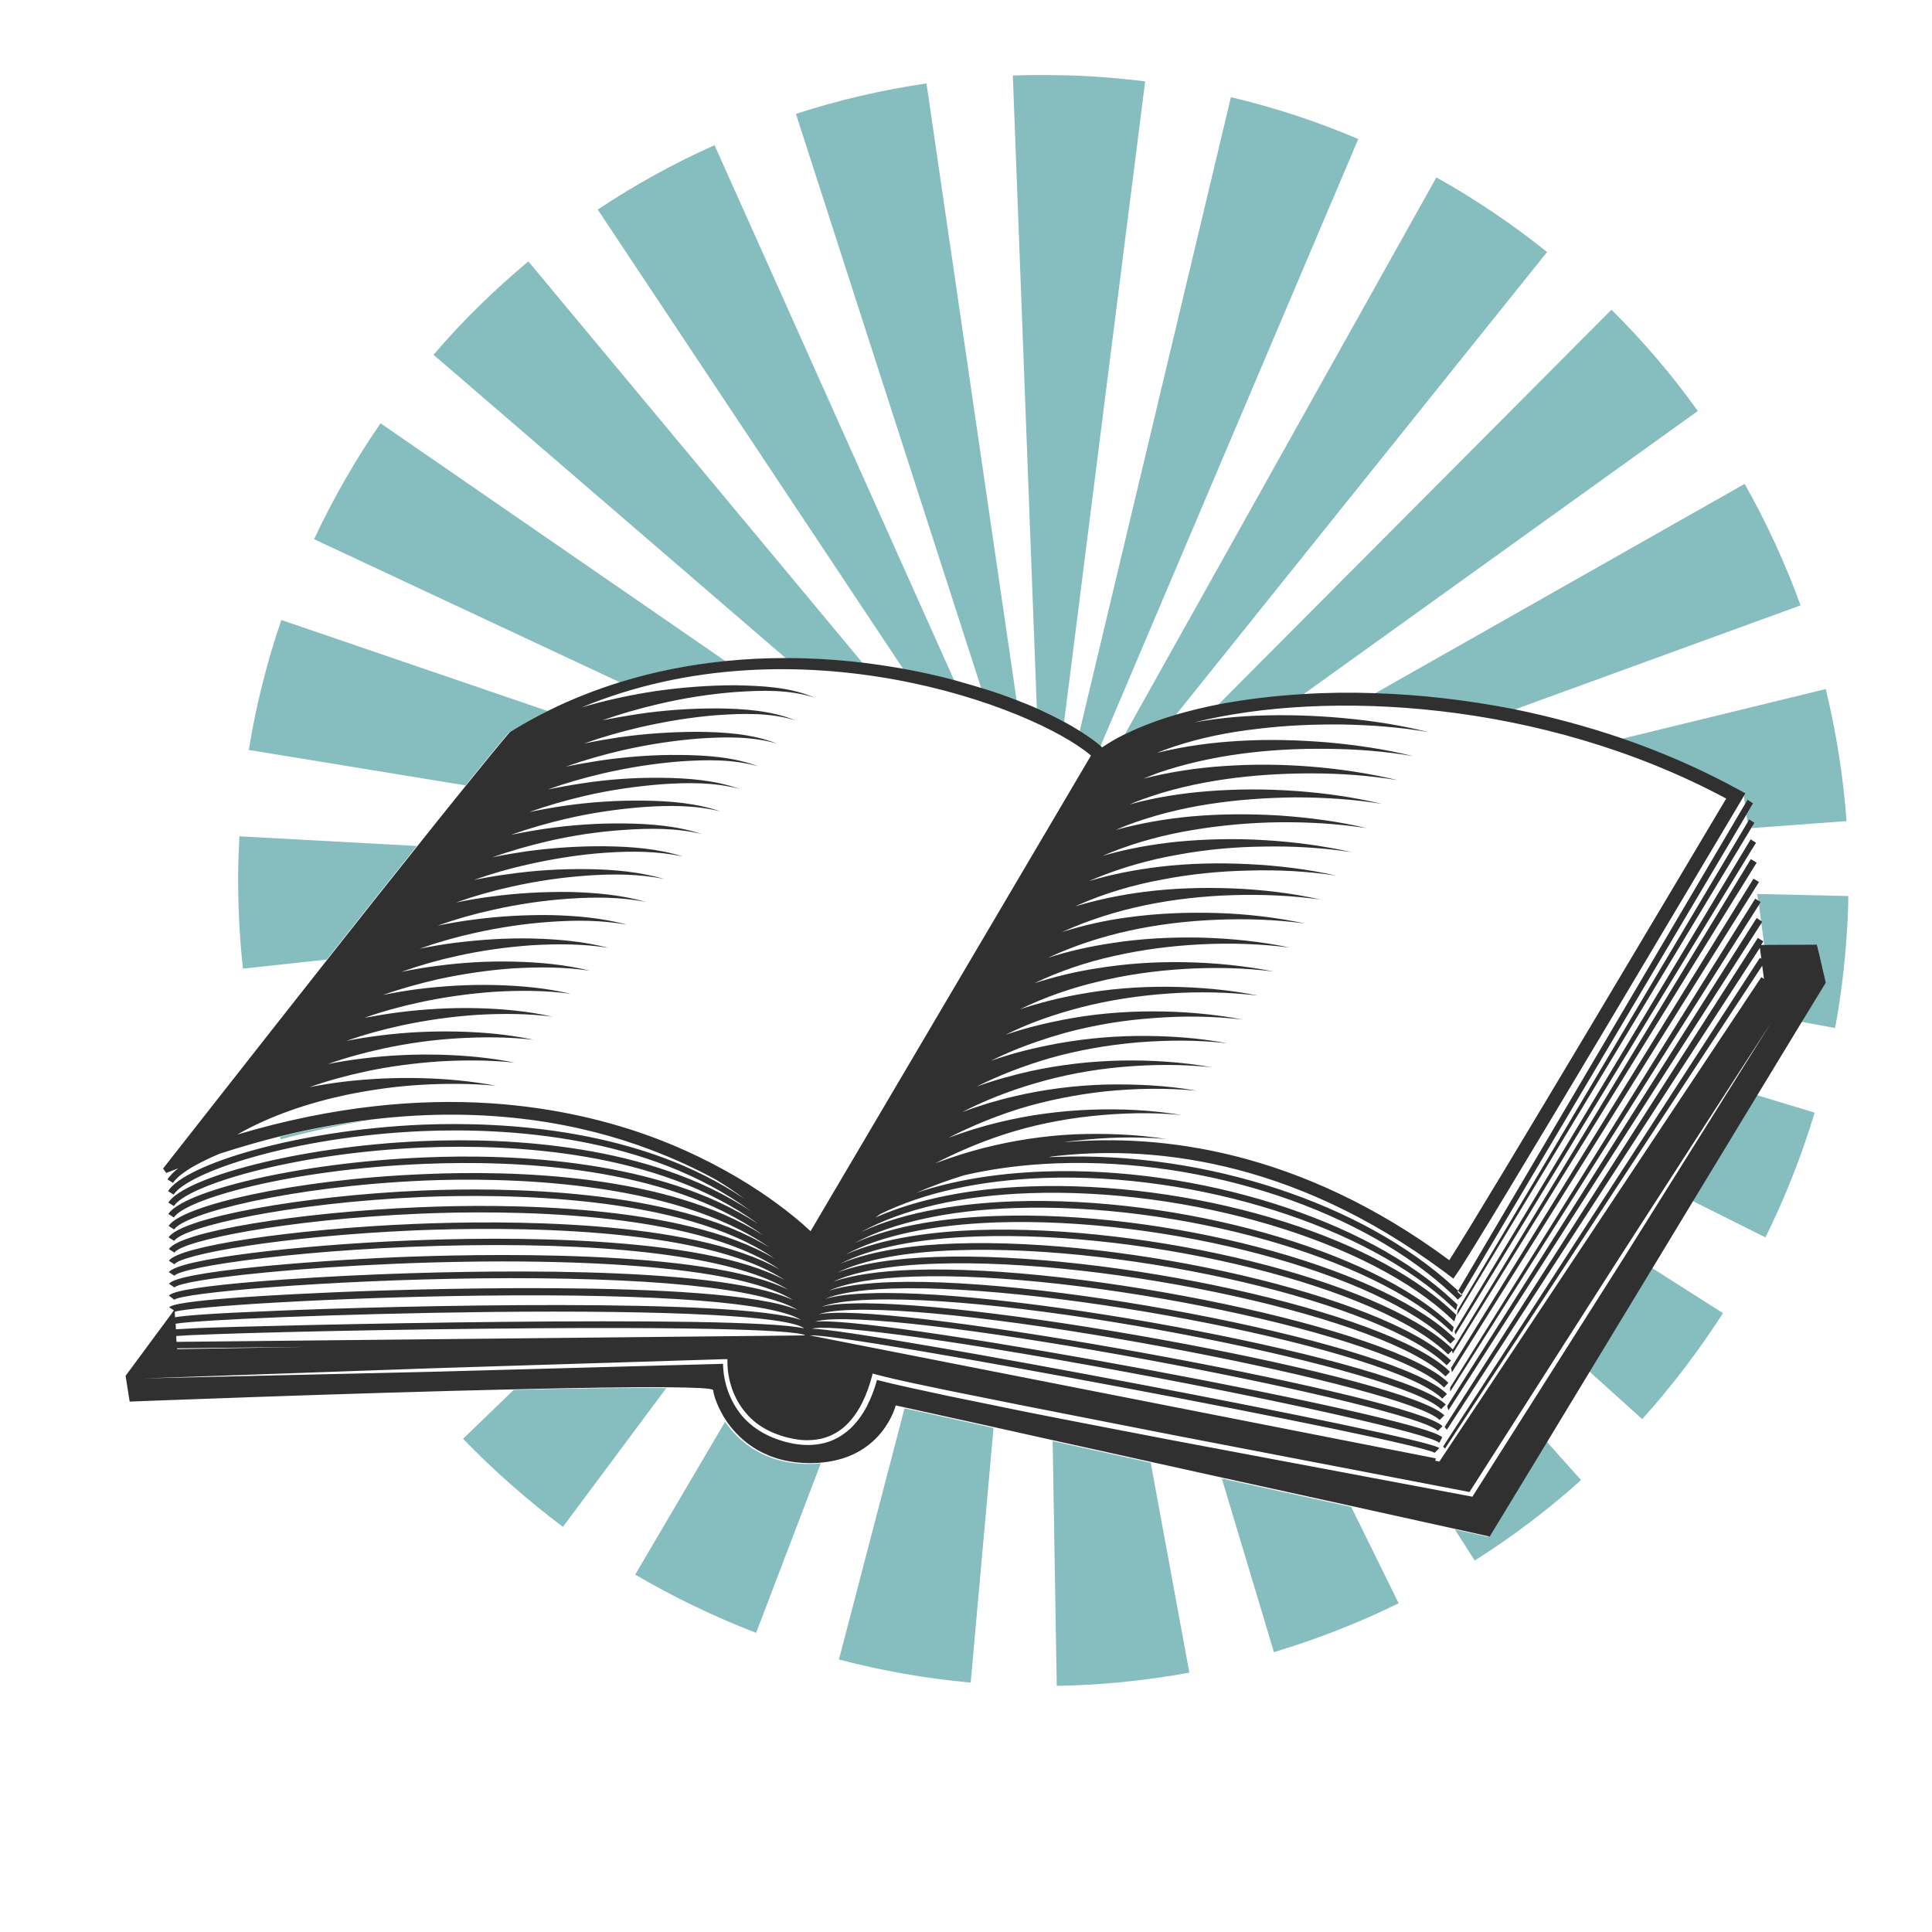 <?xml version="1.0" encoding="utf-8"?>
<!-- Generator: Adobe Illustrator 26.0.2, SVG Export Plug-In . SVG Version: 6.00 Build 0)  -->
<svg version="1.1" id="publicdomainvectors.org" xmlns="http://www.w3.org/2000/svg" xmlns:xlink="http://www.w3.org/1999/xlink"
	 x="0px" y="0px" viewBox="0 0 660 660" style="enable-background:new 0 0 660 660;" xml:space="preserve">
<style type="text/css">
	.st0{fill:#86BDBF;}
	.st1{fill:#303030;}
	.st2{fill:#010101;}
</style>
<g>
	<path class="st0" d="M401.7,244.2c-6.5,1.9-12.3,4.1-17.4,6.6L490.7,60.6c13.2,7.4,26,16,37.8,25.5L401.7,244.2z M316.5,28.5
		c-15.1,2.2-30.1,5.7-44.6,10.4l63.3,196.2c4.2,1.3,8.3,2.8,12.1,4.2L316.5,28.5z M464,47.5c-14-6-28.7-10.8-43.5-14.3l-51.7,216.7
		c2.7,1.7,5.1,3.5,7.1,5.1L464,47.5z M391.2,27.8c-9.8-1.2-19.8-2-29.5-2.1c-5.2-0.1-10.5-0.1-15.7,0.1l8.2,216.3
		c3.4,1.5,6.5,3,9.3,4.6L391.2,27.8z M244.1,49.6c-13.9,6.2-27.3,13.6-39.9,22l104.4,157c6,1.1,11.9,2.4,17.4,3.9L244.1,49.6z
		 M286.6,566.9c14.7,3.9,29.8,6.5,45,7.9l7.8-87l-30.4-6.7L286.6,566.9z M130,144.6c-8.6,12.5-16.3,25.9-22.7,39.6l104.5,48.9
		c12-3.7,24.1-6,36.1-7.2L130,144.6z M81.8,285.7c-0.2,3.3-0.3,6.6-0.4,9.8c-0.2,11.8,0.3,23.7,1.6,35.4l28.6-3.1
		c10.4-13.2,21.1-26.7,30.8-38.8L81.8,285.7z M174.3,250c4.2-2.6,8.5-4.9,12.8-7.1l-91-31.1c-4.9,14.4-8.7,29.3-11.1,44.4l74,12.1
		c6.2-7.7,11.3-13.9,14.7-17.9L174.3,250z M294.7,226.5L180.5,89.3c-11.6,9.7-22.6,20.4-32.4,31.9l120.4,103.7
		C277.4,224.9,286.2,225.5,294.7,226.5 M595.9,271.1l-0.2,0.4l0.4,3.2l0.9-1.5l1.9,1.2l-2.3,3.9l0.4,2.6l0.5-0.9l1.9,1.2l-1.1,1.7
		l32.5-2.4c-1.1-15.2-3.5-30.3-7.1-45.1l-69.7,17c13.5,4.7,26.9,10.5,39.9,17.6L595.9,271.1z M600.3,305.4l0.3,2.2l0.9,0.5l-0.6,1
		l0.7,5.5l0.4,0.3l-0.3,0.5l1,7.5l18.1-0.1l2.2,13.1l-8,13.1l11.9,2.2c2-10.7,3.3-21.6,4-32.4c0.3-4.2,0.5-8.5,0.5-12.7L600.3,305.4
		z M615.1,206.8c-5.2-14.3-11.6-28.2-19.1-41.5L469.5,237c15.2,0.5,31.3,2.2,47.6,5.5L615.1,206.8z M580,140.4
		c-8.8-12.3-18.8-24-29.5-34.6l-134.4,135c8.9-1.7,18.6-2.9,29-3.5L580,140.4z M95.9,389.2c10.6-2.8,20.6-5,30.1-6.5
		c-9.7,1.2-19.8,3-30.4,5.6C95.7,388.6,95.8,388.9,95.9,389.2 M361,575.9c15.2-0.2,30.4-1.8,45.3-4.5l-13.2-71.7l-33.5-7.4
		L361,575.9z M247.7,485.7L217,537.9c13.1,7.7,27,14.4,41.3,19.9l22.1-57.9c-0.9,0.1-1.9,0.2-2.9,0.2
		C261.7,500.5,252.6,492.8,247.7,485.7 M435.2,564.4c14.6-4.4,29-10,42.6-16.7l-16.2-32.9l-44.2-9.7L435.2,564.4z M497,522.5
		l6.8,10.6c12.8-8.1,25-17.3,36.3-27.5l-11.9-13.3L508.3,525L497,522.5z M175.5,474.8l-17.3,16.7c10.5,10.9,22,21,34.1,30.1
		l35.3-47.4C215.2,474,196.4,474.3,175.5,474.8 M603.1,422.7c6.8-13.7,12.4-28,16.8-42.6l-20.1-6.1l-21.9,36.1L603.1,422.7z
		 M561,484.8c10.2-11.3,19.4-23.5,27.6-36.2L564.1,433l-21.4,35.3L561,484.8z"/>
	<path class="st1" d="M620.7,322.7l-18.1,0.1l-1,0l0.8-1.2l-1.9-1.2L494.1,486.5l-0.6,1l0.6,0.7l0.2,0.2l106.9-164.6l0.5,3.7
		l-0.5-0.3L493.8,492.9l-0.8,1.3l0.6,0.6l0.2-0.2l108.2-164.7l0.6,4.5l-0.9-0.6L493.7,496.3l-2,3l-1.4-0.3l0.2-0.8l-213.8-42
		c10.1-1.2,206.1,35.7,213.4,40.1l1.6-1.6c-3.9-3.9-197.3-40.6-214.3-40.8c5.1-1.5,39.7,2.3,106.8,14.7
		c55.8,10.3,104.6,21.4,107.5,24.3l1-1.9c-7.3-7.2-186.3-40.5-212.7-39.6c-0.6,0-1.1,0.1-1.6,0.1c1.1-0.3,3-0.7,6.3-0.8
		c40.6-1.4,197.8,29.5,206.5,38.1l1.6-1.6c-10.1-9.9-171.5-40-208.1-38.7c-2.2,0.1-3.8,0.2-5.1,0.5c2-0.7,5.3-1.3,11.1-1.5
		c47.9-1.7,190,26.6,201.1,37.6l1.6-1.6c-12.8-12.7-156.9-39.8-202.8-38.2c-4.1,0.1-7.4,0.5-9.9,1.1c3-1.1,8.1-2.1,16.7-2.4
		c54.9-1.9,181.5,24.2,194.9,37.4l1.6-1.6C479,465.3,348.5,440,297.2,441.8c-6.5,0.2-11.5,0.8-15.3,1.9c4.1-1.7,11-3.1,22.6-3.5
		c55.6-1.9,171.6,21.2,188.2,37.6l1.6-1.6c-16.8-16.6-133.9-40.1-189.8-38.2c-9.1,0.3-16.2,1.3-21.3,2.9c6.2-2.7,16-4.4,28.9-4.8
		c58-2,163,20,181.2,37.9l1.4-1.5l0.1-0.1c0,0-0.1-0.1-0.1-0.1C475.9,454,370.3,431.8,312,433.8c-11.7,0.4-20.9,1.8-27.3,4
		c7.6-3.5,19.5-5.6,34.9-6.1c59.8-2.1,154.2,18.8,174.2,38.5l1-1l0.5-0.6c-0.2-0.2-0.3-0.3-0.5-0.5
		c-21.3-19.9-115.5-40.8-175.3-38.7c-14.4,0.5-25.5,2.3-33.4,5.3c9.1-4.4,22.9-7,40.7-7.6c59.9-2.1,146,18.2,167.4,39.3l0.6-0.6
		l0.9-1c-0.3-0.3-0.6-0.5-0.9-0.8c-23.1-21.2-108.6-41.2-168.2-39.2c-12.7,0.4-28.2,2.1-39.5,6.9c10.5-5.4,26.2-8.6,46.5-9.3
		c59.7-2.1,138,17.5,161.1,40.3l0.2-0.2l1.1-1.1l0.3,1l102.5-165.6l1.3-2.1l-1.8-1.1l-0.2-0.1L496.3,461c-0.3-0.3-0.7-0.7-1-1
		c-24.8-22.6-102.3-41.8-161.5-39.8c-14.3,0.5-31.7,2.5-44.8,8.3c11.9-6.4,29.3-10.1,51.3-10.9c58.2-2,130.5,17.2,155,41.2
		c0.1,0.1,0.1,0.1,0.2,0.2l1.6-1.6c-0.5-0.5-1.1-1-1.6-1.5c-26.2-23.7-97.6-42.5-155.2-40.5c-15.2,0.5-33.8,2.7-48.3,9.2
		c13.2-7,31.8-11.1,54.3-11.9c56.5-2,123.2,16.9,149.3,42c0.2,0.2,0.4,0.3,0.5,0.5l0.5-1.8c-0.3-0.3-0.6-0.6-0.9-0.9
		c-26.7-25.4-92.7-44-149.4-42.1c-16.2,0.6-36.3,3-52.2,10.5c14.4-7.9,34.2-12.5,57.7-13.3c54.8-1.9,116.4,16.5,144.1,43
		c0.3,0.3,0.6,0.6,0.9,0.8l0.7-2.2c-0.5-0.5-1-0.9-1.5-1.4c-28.3-26.5-89.2-44.4-144.2-42.5c-20.7,0.7-38.7,4.4-52.7,10.6
		c0.5-0.4,1-0.7,1.5-1.1c15-7.4,34.1-11.6,56.2-12.4c52.4-1.8,110.5,16.6,139.3,44c0.4,0.4,0.9,0.8,1.3,1.2l0.5-1.9
		c-0.5-0.5-1.1-1.1-1.7-1.6c-29.3-27.5-86.8-45.7-139.5-43.9c-16.3,0.6-31,3-43.7,7.3c5-2.2,10.5-4.2,16.3-6
		c9.9-2.3,20.6-3.7,32-4.1c50.9-1.8,104.8,16.3,135.1,45c0.5,0.5,1.1,1,1.6,1.6l1.6-1.6c-1-1-2-2-3.1-2.9
		c-31-28.4-84.7-46.1-135.3-44.3c-1,0-2.1,0.1-3.1,0.1c0.4,0,0.8-0.1,1.1-0.2c32-3.9,81.2-0.1,134.1,39.3c0.4,0.3,0.9,0.6,1.3,1
		l1.9,1.4l1.3-1.9c8.2-11.8,93.6-155.8,97.3-161.9l0.9-1.6l0.2-0.4l-2-1.1c-12.9-7.1-26.3-12.9-39.9-17.6
		c-12.3-4.2-24.7-7.5-36.9-10c-16.3-3.2-32.4-5-47.6-5.5c-8.4-0.3-16.6-0.2-24.4,0.3c-10.3,0.6-20.1,1.8-29,3.5
		c-5.1,1-10,2.2-14.5,3.5c-6.5,1.9-12.3,4.1-17.4,6.6c-2.9,1.4-5.6,3-8,4.6c-0.1-0.1-0.3-0.2-0.4-0.4c-2-1.7-4.4-3.4-7.1-5.1
		c-1.6-1-3.4-2.1-5.3-3.1c-2.9-1.6-6-3.1-9.3-4.6c-2.2-1-4.5-1.9-6.8-2.8c-3.8-1.5-7.8-2.9-12.1-4.2c-3-0.9-6.1-1.8-9.3-2.7
		c-5.5-1.5-11.4-2.8-17.4-3.9c-4.5-0.8-9.2-1.5-13.9-2.1c-8.5-1-17.3-1.6-26.3-1.6c-6.8,0-13.7,0.3-20.6,1
		c-12,1.2-24.1,3.5-36.1,7.2c-8.3,2.6-16.6,5.8-24.6,9.8c-4.3,2.1-8.6,4.5-12.8,7.1l-0.5,0.4c-3.4,4-8.5,10.2-14.7,17.9
		c-4.9,6.1-10.6,13.1-16.6,20.7c-9.7,12.1-20.4,25.6-30.8,38.8c-27.3,34.6-52.8,67.2-53.3,67.8l-2.9,3.7l1.1,1.5l4.1-1.6
		c-0.9,0.7-1.7,1.4-2.3,2.1c-0.6,0.6-1,1.1-1.4,1.7l1.9,1.2c1.1-1.7,3.5-3.6,6.9-5.6c2.5-1.4,5.5-2.9,9.1-4.4
		c7.2-2.3,14.1-4.3,20.9-6c10.6-2.6,20.8-4.4,30.4-5.6c41-5,73.1,1.7,95.4,10.1c8.6,3.2,16.2,6.8,22.8,10.4c3.3,2,6.6,4.2,9.8,6.6
		c-35.4-24-82-26.5-110.1-25.4c-42.4,1.8-80.9,13.4-86.9,22.7l1.9,1.2c5-7.6,40.6-19.8,85.1-21.7c28.7-1.2,77,1.5,112.2,27.4
		c-34.5-23-82.8-25.2-111.9-24c-43.3,1.8-81.7,12.6-87.2,21l1.9,1.2c4.5-6.9,40-18.1,85.4-20c29.9-1.2,80.1,1.1,114.2,26.1
		c-33.6-22-83.8-24-114.1-22.7c-44,1.8-82.4,11.7-87.4,19.3l1.9,1.2c4-6.2,39.4-16.4,85.6-18.3c30.9-1.3,82.7,0.7,115.6,24.3
		c-32.5-20.6-84.4-22.2-115.8-20.8c-44.5,1.8-82.8,10.8-87.2,17.7l1.9,1.2c3.5-5.4,39.4-14.7,85.4-16.7
		c26.2-1.1,84.5-0.5,117.9,22.8c-33.1-20.3-91.7-20.5-118.4-19.4c-41.1,1.7-82.4,9.3-86.8,16l1.9,1.2c3.1-4.7,38.5-13,85-15
		c27.3-1.1,88.5-0.9,120.2,21.1c-31.8-18.9-93.3-18.8-121.2-17.6c-41.9,1.7-82,8.4-85.8,14.3l1.9,1.2c2.6-4,37.5-11.3,84-13.3
		c28.6-1.2,92.8-1.3,122.8,19.1c-30.4-17.3-95.1-16.8-124.5-15.6c-41.6,1.7-80.9,7.6-84.2,12.6l1.9,1.2c2.2-3.3,36.1-9.6,82.4-11.6
		c30.2-1.2,98-1.7,126.1,17c-28.8-15.6-97.7-14.8-128.8-13.5c-37,1.5-78.6,6.3-81.6,10.8l1.9,1.2c2.3-3.1,46.1-9.6,100-10.4
		c53.9-0.8,92.7,4.7,109.7,15.2c-28.8-14.2-108.2-12.2-134.3-11.1c-30.3,1.3-74.1,4.9-77.2,9c0,0,0,0,0,0.1l0,0l1.8,1.2
		c3.8-3.9,85-11.6,149.2-7.9c30.8,1.8,52,5.9,62.1,12.2c-26.9-12.4-114.5-9.9-143.1-8.7c-22.7,0.9-65.8,3.6-69.9,7
		c-0.1,0.1-0.2,0.2-0.2,0.2l0.3,0.2l1.5,1.2c3.1-2.4,52-6.7,104.2-7.3c57.7-0.6,96.5,3.3,108.8,10.8c-26.9-11.1-142.8-6.7-156.9-6.1
		c-16.1,0.7-52.9,2.4-57.4,4.9c-0.2,0.1-0.3,0.2-0.4,0.3l0.5,0.3l1.1,0.7l-0.9,1.3l-15.6,21.1l1.4,8.8c0,0,73.9-2.9,131.7-4.2
		c20.9-0.5,39.6-0.8,52.1-0.7c9,0.1,14.7,0.3,15.5,0.9c0.2,1.9,1.6,6.2,4.6,10.7c4.9,7.1,14,14.7,29.8,14.3c1,0,2-0.1,2.9-0.2
		c20.8-2,25.1-19.5,25.1-19.5l3.6,0.8l30.4,6.7l20.2,4.5l33.5,7.4l24.4,5.4l44.2,9.7l35.3,7.8l11.3,2.5l19.8-32.6l14.6-24.1
		l21.4-35.3l13.8-22.8l21.9-36.1l15.3-25.2l8-13.1L620.7,322.7z M60.1,454.1l-0.1-1.9c7.7-1.3,55.4-3.4,106.5-4
		c62.9-0.7,103,1.4,108.2,5.6c-20.7-4.9-185.7-1-207.1-0.1C63.8,453.9,61.5,454,60.1,454.1 M166.3,453.9c96.4-1,107.6,1.5,108.6,2.2
		l0.1,0.1l-214.7,2.2l-0.1-2C69,455.7,114.8,454.4,166.3,453.9 M105.6,460.1l-45.1,0.8l0-0.3L105.6,460.1z M325.1,349.2L325.1,349.2
		c0,0.1,0,0.1-0.1,0.1L325.1,349.2z M589.7,272.8c-10.2,17.1-82,138.1-94.6,157.7c-51.2-37.9-98.9-43.2-131.6-40.3
		c1.3-0.2,2.5-0.4,3.8-0.5c10.3-1.2,20.7-1.5,31.1-0.6c-10.3-1.6-20.8-2-31.3-1.6c-10.5,0.5-21,2.1-31.2,4.7
		c-5.5,1.4-11,3.2-16.4,5.2c7.4-3.8,15.1-7.1,23-9.7c9.7-3.2,19.9-5.3,30.1-6.4c10.3-1.1,20.7-1.4,31-0.4
		c-10.3-1.7-20.7-2.2-31.2-1.8c-10.5,0.4-20.9,1.8-31.2,4.3c-5.8,1.4-11.6,3.2-17.2,5.3c7.6-3.9,15.6-7.2,23.8-9.8
		c9.7-3,19.9-5,30.1-6.1c10.2-1,20.6-1.2,30.9-0.2c-10.2-1.8-20.6-2.3-31.1-2.1c-10.4,0.3-20.9,1.6-31.1,4c-6.1,1.4-12,3.2-17.9,5.4
		c7.8-4,16-7.2,24.5-9.7c9.7-2.9,19.8-4.8,30-5.7c10.2-0.9,20.5-1,30.8,0.1c-10.2-1.8-20.6-2.5-30.9-2.3c-10.4,0.2-20.8,1.4-31,3.6
		c-6.2,1.4-12.4,3.1-18.5,5.3c8-4,16.4-7.2,25-9.7c9.8-2.8,19.8-4.5,30-5.4c10.2-0.8,20.5-0.9,30.7,0.3c-10.1-1.9-20.5-2.6-30.8-2.5
		c-10.4,0.1-20.7,1.2-31,3.3c-6.4,1.3-12.8,3-19,5.2c8.1-4.1,16.7-7.1,25.5-9.6c9.7-2.6,19.8-4.3,30-5c10.2-0.8,20.4-0.7,30.6,0.5
		c-10.1-1.9-20.4-2.8-30.7-2.8c-10.3,0-20.7,0.9-30.9,2.9c-6.6,1.3-13.1,2.9-19.5,5.1c8.2-4.1,17-7.1,25.9-9.4
		c9.7-2.5,19.8-4,29.9-4.7c10.1-0.7,20.3-0.5,30.5,0.7c-10-2-20.3-2.9-30.5-3c-10.3-0.1-20.6,0.7-30.8,2.6
		c-6.8,1.2-13.5,2.9-20.1,5.1c8.4-4.1,17.3-7.2,26.5-9.4c9.7-2.4,19.8-3.8,29.9-4.4c10.1-0.6,20.3-0.4,30.4,0.9
		c-10-2-20.2-3-30.4-3.2c-10.2-0.2-20.5,0.5-30.7,2.2c-7,1.1-14,2.8-20.8,5c8.6-4.1,17.7-7.2,27.2-9.3c9.7-2.2,19.7-3.5,29.8-4
		c10.1-0.5,20.2-0.2,30.3,1.1c-9.9-2.1-20.1-3.1-30.3-3.4c-10.2-0.2-20.5,0.3-30.6,1.9c-7.3,1.1-14.6,2.7-21.7,5
		c8.8-4.1,18.3-7.2,27.9-9.3c9.7-2.1,19.7-3.3,29.8-3.7c10-0.4,20.1-0.1,30.2,1.3c-9.9-2.1-20-3.3-30.2-3.6
		c-10.2-0.3-20.4,0.1-30.5,1.5c-7.6,1-15.1,2.7-22.4,5c9.1-4.1,18.8-7.2,28.6-9.2c9.7-2,19.7-3.1,29.7-3.4c10-0.3,20.1,0.1,30,1.5
		c-9.8-2.2-19.9-3.4-30-3.8c-10.1-0.4-20.3-0.1-30.4,1.2c-7.8,1-15.6,2.6-23.3,4.9c0.4-0.2,0.8-0.4,1.3-0.6
		c8.9-3.9,18.4-6.7,28.2-8.5c9.7-1.9,19.7-2.9,29.6-3.1c10-0.3,20,0.2,29.9,1.7c-9.8-2.2-19.8-3.4-29.9-3.9
		c-10.1-0.5-20.2-0.3-30.4,0.9c-8.1,1-16.2,2.5-24.1,4.9c0.7-0.3,1.4-0.6,2.1-0.9c9-3.7,18.5-6.4,28.2-8.1
		c9.7-1.8,19.6-2.7,29.6-2.8c10-0.2,19.9,0.4,29.8,1.9c-9.8-2.2-19.7-3.5-29.8-4.1c-10-0.6-20.2-0.4-30.3,0.6
		c-8.4,0.9-16.8,2.4-25,4.8c1-0.4,1.9-0.8,2.9-1.2c9-3.6,18.5-6.1,28.2-7.7c9.7-1.6,19.6-2.5,29.5-2.6c9.9-0.1,19.9,0.5,29.7,2
		c-9.7-2.3-19.7-3.6-29.7-4.3c-10-0.6-20.1-0.6-30.2,0.3c-8.7,0.8-17.3,2.3-25.8,4.6c1.2-0.5,2.4-1,3.6-1.5c9-3.4,18.5-5.8,28.2-7.3
		c9.7-1.5,19.6-2.2,29.4-2.3c9.9,0,19.8,0.6,29.6,2.2c-9.7-2.3-19.6-3.7-29.5-4.4c-10-0.7-20-0.7-30,0.1c-8.9,0.7-17.9,2.1-26.6,4.5
		c1.4-0.6,2.9-1.2,4.3-1.7c9-3.3,18.6-5.5,28.3-6.9c9.7-1.4,19.5-2,29.4-2c9.9,0,19.7,0.7,29.5,2.3c-9.6-2.3-19.5-3.8-29.4-4.6
		c-9.9-0.8-19.9-0.9-29.9-0.2c-9.2,0.6-18.4,2-27.5,4.3c1.7-0.7,3.4-1.3,5.1-2c9.1-3.1,18.6-5.2,28.3-6.5c9.7-1.3,19.5-1.8,29.3-1.7
		c9.8,0.1,19.7,0.8,29.4,2.5c-9.6-2.4-19.4-3.8-29.3-4.7c-9.9-0.8-19.9-1.1-29.8-0.5c-9.5,0.5-19,1.8-28.4,4.1c2-0.8,3.9-1.5,6-2.2
		c9.1-3,18.6-4.9,28.3-6c9.7-1.2,19.5-1.6,29.2-1.5c9.8,0.2,19.6,0.9,29.3,2.6c-9.6-2.4-19.3-3.9-29.2-4.8
		c-9.9-0.9-19.8-1.2-29.7-0.8c-7.1,0.3-14.1,1-21.2,2.3C452.7,235.6,526.6,239,589.7,272.8 M223.3,388.6
		c-14.5-5.4-33.2-10.2-55.6-11.7c-24.5-1.6-53.5,0.8-86.7,10.7c11.4-6.5,24.3-10.8,37.4-13.6c8.3-1.7,16.8-2.9,25.3-3.4
		c8.5-0.5,17.1-0.5,25.7,0.3c-8.5-1.6-17.1-2.4-25.8-2.6c-8.7-0.2-17.4,0.2-26,1.2c-4,0.5-8,1.1-11.9,1.9c6.2-2.2,12.5-3.9,18.9-5.3
		c8.3-1.8,16.8-2.9,25.4-3.5c8.6-0.5,17.2-0.5,25.8,0.4c-8.5-1.7-17.1-2.5-25.8-2.7c-8.7-0.2-17.4,0.2-26.1,1.3
		c-4,0.5-8,1.1-11.9,1.9c6.2-2.2,12.5-3.9,18.9-5.3c8.4-1.8,16.9-3,25.5-3.5c8.6-0.5,17.2-0.5,25.9,0.5c-8.5-1.8-17.2-2.6-25.9-2.8
		c-8.7-0.2-17.5,0.2-26.2,1.3c-4,0.5-8,1.1-11.9,1.9c6.2-2.2,12.5-3.9,18.9-5.3c8.4-1.8,16.9-3,25.6-3.6c8.6-0.5,17.3-0.5,25.9,0.6
		c-8.5-1.9-17.2-2.7-26-2.9c-8.7-0.2-17.5,0.3-26.3,1.4c-4,0.5-8,1.2-11.9,1.9c6.2-2.2,12.5-3.9,18.9-5.3c8.4-1.8,17-3,25.6-3.6
		c8.6-0.5,17.4-0.5,26,0.7c-8.5-2-17.3-2.8-26-3c-8.8-0.2-17.6,0.3-26.3,1.4c-4,0.5-7.9,1.2-11.9,2c6.2-2.2,12.5-3.9,18.9-5.4
		c8.4-1.8,17-3.1,25.7-3.7c8.7-0.5,17.4-0.5,26.1,0.8c-8.5-2.1-17.3-2.9-26.1-3.1c-8.8-0.2-17.6,0.3-26.4,1.5c-4,0.5-7.9,1.2-11.9,2
		c6.2-2.2,12.5-4,18.9-5.4c8.5-1.9,17.1-3.1,25.8-3.7c8.7-0.5,17.5-0.5,26.1,0.9c-8.5-2.2-17.4-3-26.2-3.2
		c-8.8-0.2-17.7,0.4-26.5,1.5c-4,0.5-7.9,1.2-11.9,2c6.2-2.2,12.5-4,18.9-5.4c8.5-1.9,17.2-3.2,25.9-3.8c8.7-0.6,17.5-0.6,26.2,1
		c-8.5-2.3-17.4-3.1-26.3-3.3c-8.9-0.1-17.8,0.4-26.6,1.6c-4,0.5-7.9,1.2-11.9,2c6.2-2.2,12.5-4,18.9-5.4c8.5-1.9,17.2-3.2,26-3.8
		c8.7-0.6,17.6-0.6,26.3,1.1c-8.5-2.4-17.5-3.2-26.3-3.4c-8.9-0.1-17.8,0.4-26.7,1.6c-4,0.5-7.9,1.2-11.9,2c6.2-2.2,12.5-4,18.9-5.4
		c8.5-1.9,17.3-3.2,26-3.8c8.8-0.6,17.7-0.6,26.3,1.2c-8.5-2.5-17.5-3.3-26.4-3.4c-8.9-0.1-17.9,0.4-26.8,1.7c-4,0.5-7.9,1.2-11.9,2
		c6.2-2.2,12.5-4,18.9-5.4c8.6-1.9,17.3-3.3,26.1-3.9c8.8-0.6,17.7-0.6,26.4,1.3c-8.5-2.7-17.6-3.4-26.5-3.5
		c-9-0.1-17.9,0.5-26.8,1.7c-4,0.6-7.9,1.2-11.9,2.1c6.2-2.2,12.5-4,18.9-5.5c8.6-2,17.4-3.3,26.2-3.9c8.8-0.6,17.8-0.7,26.5,1.4
		c-8.5-2.8-17.6-3.5-26.5-3.6c-9-0.1-18,0.5-26.9,1.8c-4,0.6-7.9,1.3-11.8,2.1c6.2-2.2,12.5-4,18.9-5.5c8.6-2,17.4-3.3,26.3-4
		c8.8-0.6,17.8-0.7,26.5,1.5c-8.5-2.9-17.6-3.6-26.6-3.7c-9-0.1-18.1,0.5-27,1.8c-4,0.6-7.9,1.3-11.8,2.1c6.2-2.2,12.5-4,18.9-5.5
		c8.6-2,17.5-3.3,26.4-4c8.9-0.6,17.9-0.7,26.6,1.6c-8.5-3-17.7-3.7-26.7-3.8c-9-0.1-18.1,0.5-27.1,1.9c-4,0.6-7.9,1.3-11.8,2.1
		c6.2-2.2,12.5-4,18.9-5.5c8.7-2,17.5-3.4,26.4-4.1c8.9-0.6,18-0.8,26.7,1.7c-8.5-3.2-17.7-3.8-26.8-3.9c-9.1-0.1-18.2,0.6-27.2,1.9
		c-3.9,0.6-7.9,1.3-11.8,2.1c6.2-2.2,12.5-4,18.9-5.5c8.7-2,17.6-3.4,26.5-4.1c8.9-0.6,18-0.8,26.7,1.7c-8.5-3.3-17.8-3.9-26.8-4
		c-9.1,0-18.2,0.6-27.3,1.9c-3.9,0.6-7.9,1.3-11.8,2.1c6.2-2.2,12.5-4,18.9-5.5c8.7-2,17.6-3.5,26.6-4.2c8.9-0.6,18.1-0.9,26.8,1.8
		c-8.5-3.4-17.8-4-26.9-4.1c-9.1,0-18.3,0.6-27.4,2c-3.9,0.6-7.9,1.3-11.8,2.1c6.2-2.2,12.5-4,18.9-5.5c8.8-2.1,17.7-3.5,26.7-4.2
		c9-0.6,18.2-0.9,26.9,1.9c-8.4-3.6-17.8-4-26.9-4.2c-9.2,0-18.3,0.7-27.4,2c-8.5,1.3-17,3.1-25.3,5.6
		c73.4-30.5,154.3-0.4,174.1,16.4l-95.8,162.5C271.5,415.5,253.4,399.9,223.3,388.6 M165,442.6c60.3-0.7,99.3,2.4,108.6,8.3
		c-21.9-7.6-137.6-4.9-179.5-3.1c-22.4,0.9-30.9,1.6-34.3,2.2l-0.1-1.9C66,446.3,113.9,443.2,165,442.6 M554.6,429.9l-51.3,80.9
		l-0.3,0.5l-0.5-0.1l-102.1-19.2c-17-3.3-34-6.5-51-9.9l-25.4-5.2c-8.2-1.8-16.3-3.4-24.4-5.5c-1.7,6.1-4.4,12.2-9.2,16.7
		c-2.5,2.3-5.6,4.1-9,4.9c-3.3,0.8-6.8,0.8-10.2,0.2c-6.6-1.2-13.1-4.2-17.6-9.4c-4.2-5-6.5-11.4-6.6-17.9l-98.7,2.7l-99.5,2.3
		l99.4-3.5l99.5-3.1l0.8,0l0,0.9c0,6.3,2.2,12.8,6.4,17.6c4.1,4.9,10.3,7.7,16.6,8.8c3.1,0.6,6.4,0.5,9.4-0.2c3-0.8,5.8-2.3,8.1-4.5
		c4.6-4.4,7.2-10.5,8.9-16.8l0.2-0.9l1,0.3c8.3,2.2,16.8,3.8,25.2,5.6l25.4,5.1l50.9,10l101.4,19.5l51.3-80.2l51.9-80.4L554.6,429.9
		z M596.6,278.3l-97.4,164.2l-1.3-1.2l98.2-166.6l0.9-1.5l1.9,1.2L596.6,278.3z M597.5,279.9l1.9,1.2l-1.1,1.7l-0.9,1.5l-99.7,165
		l0.3-1.8L597,280.9L597.5,279.9z M598,286.7l1.9,1.2l-1.7,2.7L497.2,455.9l-0.3-1.1l101-167.8L598,286.7z M599.6,300.5l1.3,0.8
		l-1,1.6L496,468.8l-0.3-1.5L599,300.2L599.6,300.5z M600.6,307.6l0.9,0.5l-0.6,1L495.4,475.4l0-1.4l104.2-167L600.6,307.6z
		 M600.1,313.6l1.5,1l0.4,0.3l-0.3,0.5L494.8,481.8l-0.4-1.4l0-0.1l0,0L600.1,313.6z"/>
	<path class="st2" d="M244.7,325.2L244.7,325.2L244.7,325.2z"/>
</g>
</svg>

